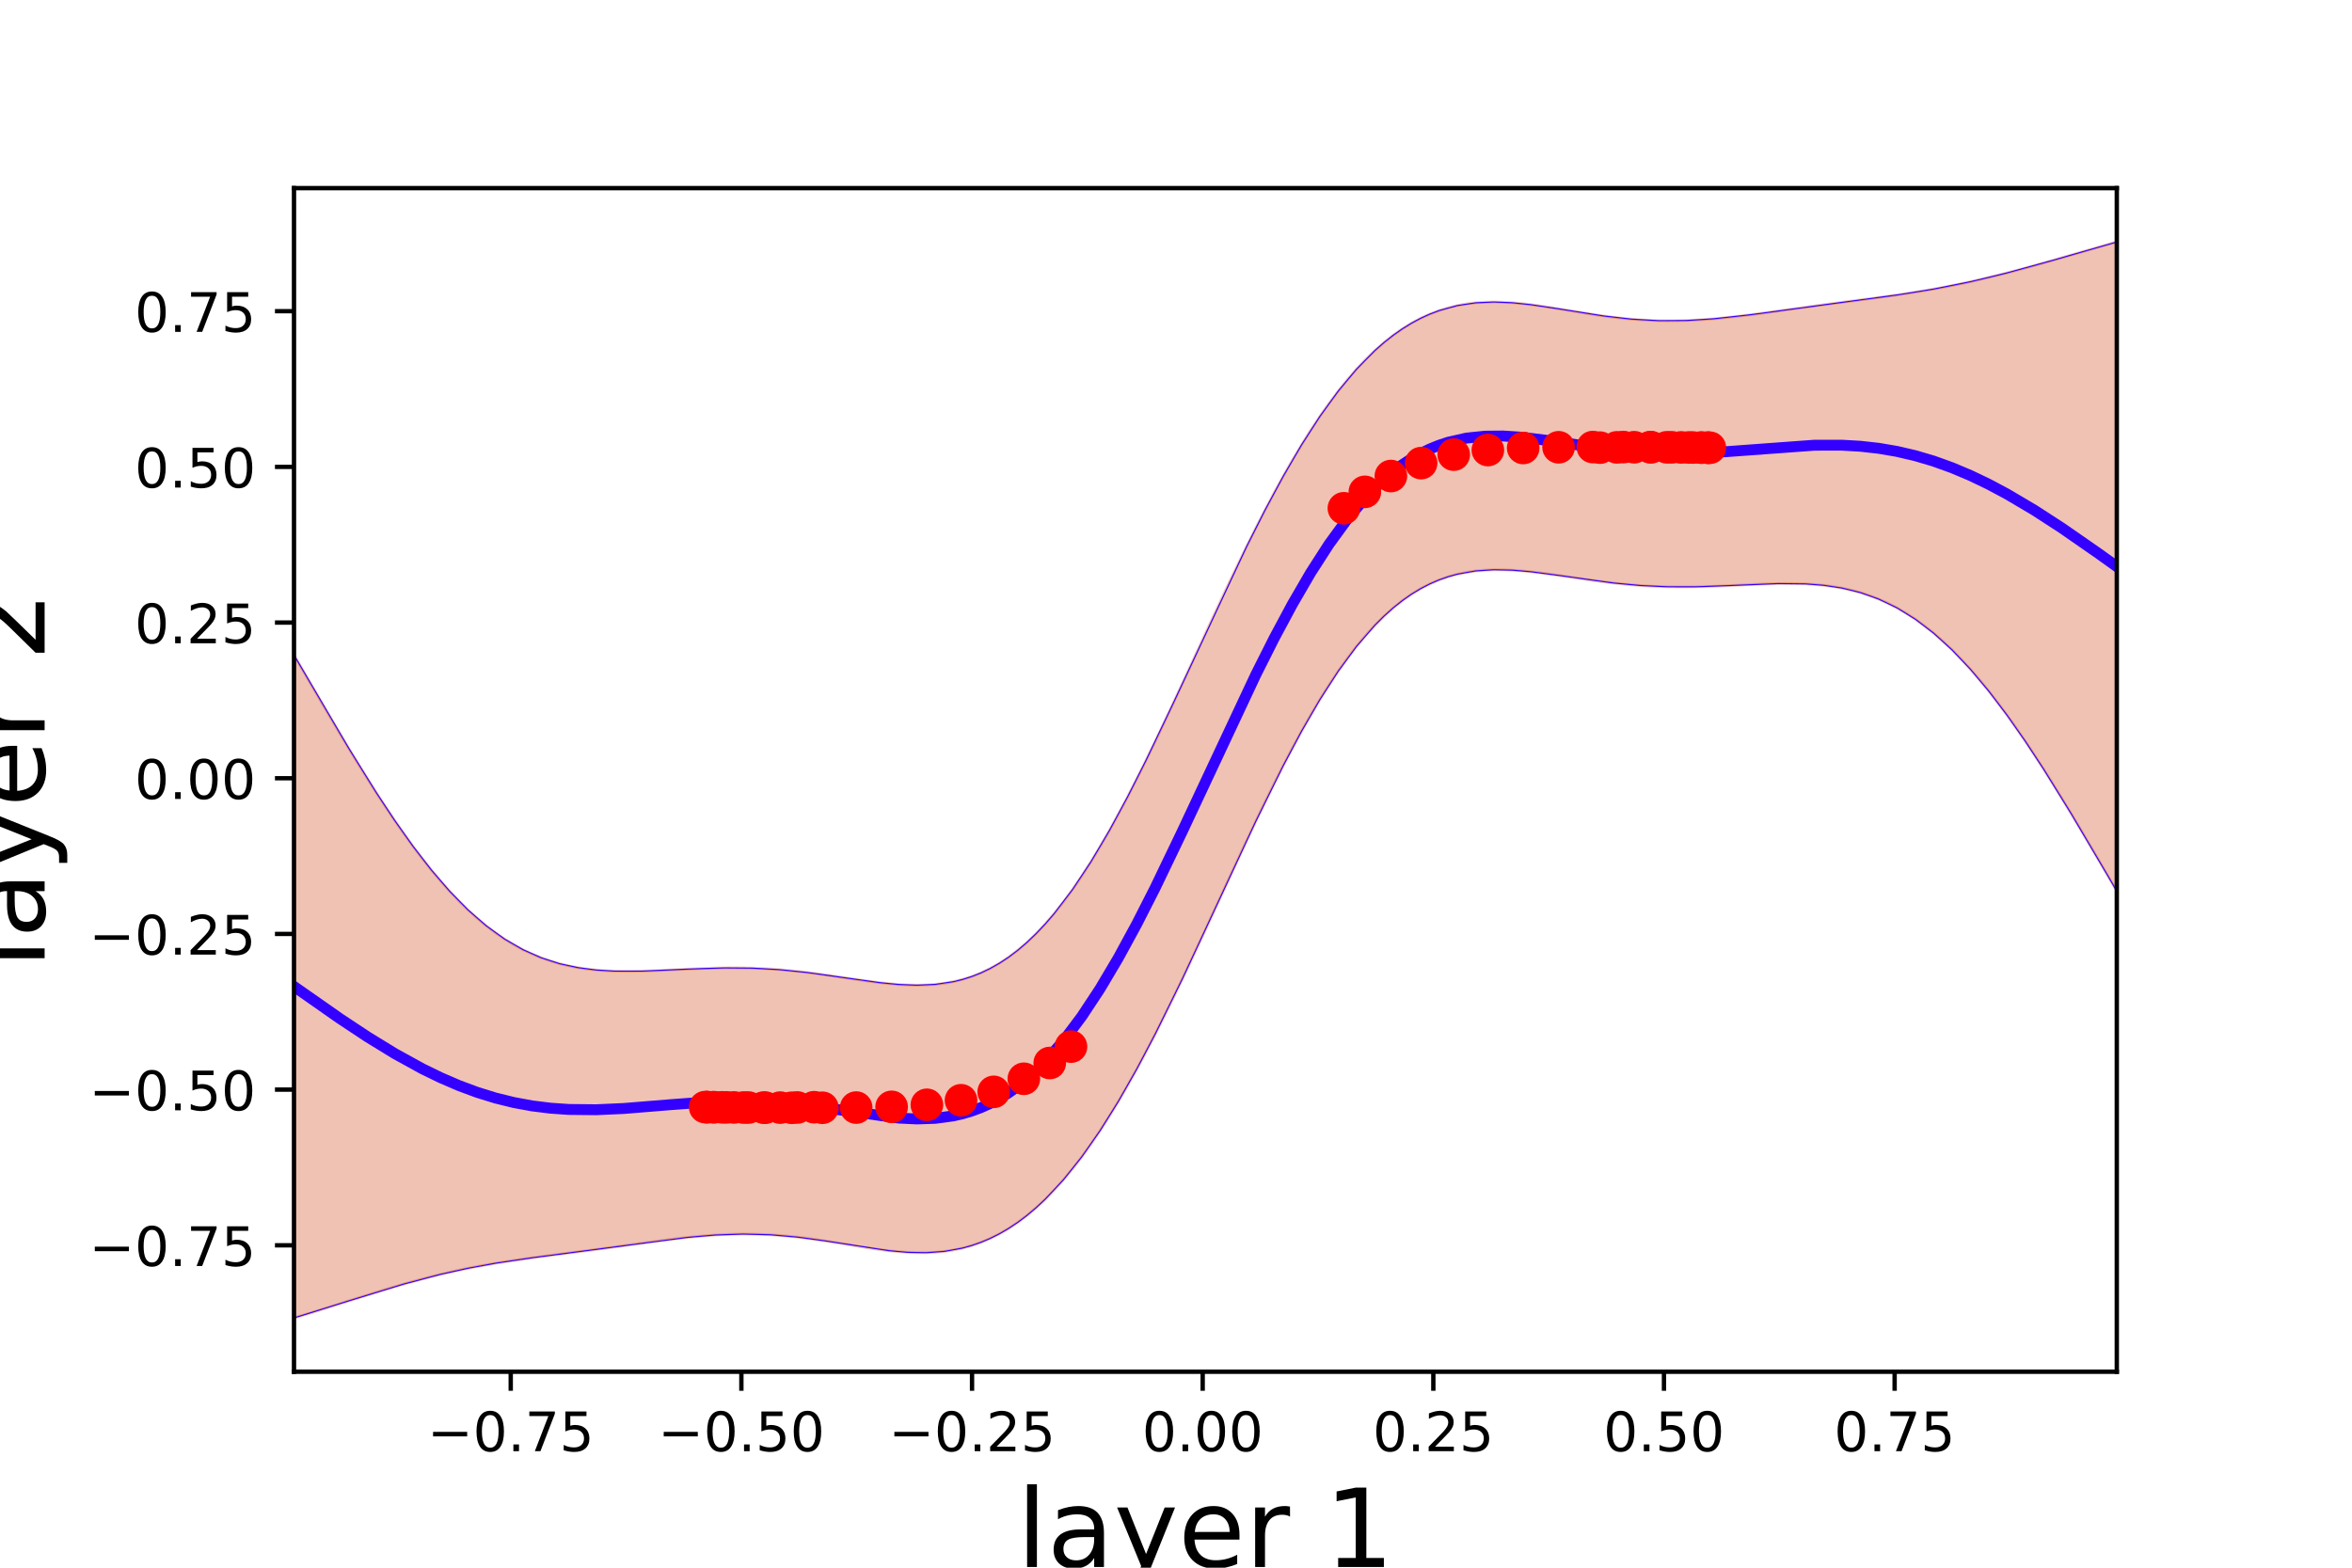 <?xml version="1.0" encoding="utf-8" standalone="no"?>
<!DOCTYPE svg PUBLIC "-//W3C//DTD SVG 1.1//EN"
  "http://www.w3.org/Graphics/SVG/1.1/DTD/svg11.dtd">
<!-- Created with matplotlib (http://matplotlib.org/) -->
<svg height="288pt" version="1.1" viewBox="0 0 432 288" width="432pt" xmlns="http://www.w3.org/2000/svg" xmlns:xlink="http://www.w3.org/1999/xlink">
 <defs>
  <style type="text/css">
*{stroke-linecap:butt;stroke-linejoin:round;}
  </style>
 </defs>
 <g id="figure_1">
  <g id="patch_1">
   <path d="M 0 288 
L 432 288 
L 432 0 
L 0 0 
z
" style="fill:none;"/>
  </g>
  <g id="axes_1">
   <g id="patch_2">
    <path d="M 54 252 
L 388.8 252 
L 388.8 34.56 
L 54 34.56 
z
" style="fill:none;"/>
   </g>
   <g id="patch_3">
    <path clip-path="url(#p39d5607d87)" d="M 54 120.332 
L 55.682 123.228 
L 57.365 126.122 
L 59.047 129.007 
L 60.73 131.875 
L 62.412 134.716 
L 64.094 137.522 
L 65.777 140.286 
L 67.459 142.997 
L 69.142 145.647 
L 70.824 148.229 
L 72.507 150.733 
L 74.189 153.153 
L 75.871 155.48 
L 77.554 157.707 
L 79.236 159.829 
L 80.919 161.84 
L 82.601 163.735 
L 84.283 165.51 
L 85.966 167.162 
L 87.648 168.689 
L 89.331 170.091 
L 91.013 171.367 
L 92.695 172.519 
L 94.378 173.55 
L 96.06 174.463 
L 97.743 175.263 
L 99.425 175.955 
L 101.108 176.544 
L 102.79 177.038 
L 104.472 177.443 
L 106.155 177.767 
L 107.837 178.018 
L 109.52 178.203 
L 111.202 178.329 
L 112.884 178.406 
L 114.567 178.439 
L 116.249 178.436 
L 117.932 178.404 
L 119.614 178.35 
L 121.296 178.281 
L 122.979 178.202 
L 124.661 178.119 
L 126.344 178.037 
L 128.026 177.962 
L 129.709 177.897 
L 131.391 177.847 
L 133.073 177.816 
L 134.756 177.805 
L 136.438 177.818 
L 138.121 177.857 
L 139.803 177.922 
L 141.485 178.015 
L 143.168 178.135 
L 144.85 178.282 
L 146.533 178.454 
L 148.215 178.649 
L 149.897 178.864 
L 151.58 179.096 
L 153.262 179.339 
L 154.945 179.59 
L 156.627 179.841 
L 158.31 180.087 
L 159.992 180.319 
L 161.674 180.531 
L 163.357 180.713 
L 165.039 180.856 
L 166.722 180.951 
L 168.404 180.987 
L 170.086 180.954 
L 171.769 180.842 
L 173.451 180.64 
L 175.134 180.337 
L 176.816 179.923 
L 178.498 179.388 
L 180.181 178.722 
L 181.863 177.917 
L 183.546 176.963 
L 185.228 175.855 
L 186.911 174.584 
L 188.593 173.148 
L 190.275 171.541 
L 191.958 169.762 
L 193.64 167.81 
L 195.323 165.686 
L 197.005 163.392 
L 198.687 160.933 
L 200.37 158.313 
L 202.052 155.541 
L 203.735 152.625 
L 205.417 149.574 
L 207.099 146.4 
L 208.782 143.116 
L 210.464 139.734 
L 212.147 136.269 
L 213.829 132.735 
L 215.512 129.148 
L 217.194 125.523 
L 218.876 121.877 
L 220.559 118.224 
L 222.241 114.581 
L 223.924 110.962 
L 225.606 107.382 
L 227.288 103.857 
L 228.971 100.398 
L 230.653 97.02 
L 232.336 93.734 
L 234.018 90.55 
L 235.701 87.479 
L 237.383 84.53 
L 239.065 81.711 
L 240.748 79.027 
L 242.43 76.486 
L 244.113 74.09 
L 245.795 71.845 
L 247.477 69.752 
L 249.16 67.812 
L 250.842 66.027 
L 252.525 64.395 
L 254.207 62.915 
L 255.889 61.586 
L 257.572 60.404 
L 259.254 59.365 
L 260.937 58.465 
L 262.619 57.698 
L 264.302 57.058 
L 265.984 56.538 
L 267.666 56.133 
L 269.349 55.833 
L 271.031 55.63 
L 272.714 55.516 
L 274.396 55.482 
L 276.078 55.519 
L 277.761 55.618 
L 279.443 55.769 
L 281.126 55.963 
L 282.808 56.191 
L 284.49 56.444 
L 286.173 56.714 
L 287.855 56.993 
L 289.538 57.272 
L 291.22 57.546 
L 292.903 57.807 
L 294.585 58.05 
L 296.267 58.27 
L 297.95 58.463 
L 299.632 58.626 
L 301.315 58.756 
L 302.997 58.852 
L 304.679 58.912 
L 306.362 58.936 
L 308.044 58.925 
L 309.727 58.881 
L 311.409 58.804 
L 313.091 58.698 
L 314.774 58.564 
L 316.456 58.406 
L 318.139 58.228 
L 319.821 58.032 
L 321.504 57.822 
L 323.186 57.602 
L 324.868 57.374 
L 326.551 57.141 
L 328.233 56.906 
L 329.916 56.672 
L 331.598 56.439 
L 333.28 56.209 
L 334.963 55.982 
L 336.645 55.759 
L 338.328 55.538 
L 340.01 55.318 
L 341.692 55.099 
L 343.375 54.878 
L 345.057 54.654 
L 346.74 54.423 
L 348.422 54.184 
L 350.105 53.935 
L 351.787 53.673 
L 353.469 53.396 
L 355.152 53.104 
L 356.834 52.795 
L 358.517 52.468 
L 360.199 52.123 
L 361.881 51.759 
L 363.564 51.379 
L 365.246 50.981 
L 366.929 50.567 
L 368.611 50.138 
L 370.293 49.696 
L 371.976 49.242 
L 373.658 48.777 
L 375.341 48.305 
L 377.023 47.825 
L 378.706 47.341 
L 380.388 46.854 
L 382.07 46.366 
L 383.753 45.879 
L 385.435 45.395 
L 387.118 44.916 
L 388.8 44.444 
L 388.8 163.726 
L 387.118 160.835 
L 385.435 157.951 
L 383.753 155.085 
L 382.07 152.243 
L 380.388 149.433 
L 378.706 146.664 
L 377.023 143.943 
L 375.341 141.28 
L 373.658 138.681 
L 371.976 136.155 
L 370.293 133.709 
L 368.611 131.351 
L 366.929 129.086 
L 365.246 126.922 
L 363.564 124.864 
L 361.881 122.918 
L 360.199 121.086 
L 358.517 119.374 
L 356.834 117.784 
L 355.152 116.317 
L 353.469 114.973 
L 351.787 113.753 
L 350.105 112.654 
L 348.422 111.675 
L 346.74 110.811 
L 345.057 110.058 
L 343.375 109.41 
L 341.692 108.862 
L 340.01 108.407 
L 338.328 108.038 
L 336.645 107.747 
L 334.963 107.527 
L 333.28 107.369 
L 331.598 107.267 
L 329.916 107.212 
L 328.233 107.197 
L 326.551 107.214 
L 324.868 107.257 
L 323.186 107.32 
L 321.504 107.394 
L 319.821 107.476 
L 318.139 107.558 
L 316.456 107.637 
L 314.774 107.707 
L 313.091 107.765 
L 311.409 107.806 
L 309.727 107.827 
L 308.044 107.826 
L 306.362 107.801 
L 304.679 107.75 
L 302.997 107.672 
L 301.315 107.567 
L 299.632 107.435 
L 297.95 107.277 
L 296.267 107.096 
L 294.585 106.893 
L 292.903 106.671 
L 291.22 106.435 
L 289.538 106.19 
L 287.855 105.94 
L 286.173 105.692 
L 284.49 105.453 
L 282.808 105.231 
L 281.126 105.033 
L 279.443 104.868 
L 277.761 104.747 
L 276.078 104.678 
L 274.396 104.672 
L 272.714 104.739 
L 271.031 104.89 
L 269.349 105.136 
L 267.666 105.487 
L 265.984 105.953 
L 264.302 106.545 
L 262.619 107.272 
L 260.937 108.141 
L 259.254 109.162 
L 257.572 110.34 
L 255.889 111.683 
L 254.207 113.193 
L 252.525 114.874 
L 250.842 116.727 
L 249.16 118.753 
L 247.477 120.95 
L 245.795 123.315 
L 244.113 125.843 
L 242.43 128.528 
L 240.748 131.362 
L 239.065 134.336 
L 237.383 137.439 
L 235.701 140.66 
L 234.018 143.986 
L 232.336 147.404 
L 230.653 150.898 
L 228.971 154.455 
L 227.288 158.058 
L 225.606 161.693 
L 223.924 165.342 
L 222.241 168.992 
L 220.559 172.625 
L 218.876 176.228 
L 217.194 179.785 
L 215.512 183.282 
L 213.829 186.707 
L 212.147 190.047 
L 210.464 193.29 
L 208.782 196.426 
L 207.099 199.445 
L 205.417 202.339 
L 203.735 205.101 
L 202.052 207.724 
L 200.37 210.204 
L 198.687 212.535 
L 197.005 214.716 
L 195.323 216.743 
L 193.64 218.616 
L 191.958 220.336 
L 190.275 221.901 
L 188.593 223.316 
L 186.911 224.581 
L 185.228 225.7 
L 183.546 226.678 
L 181.863 227.519 
L 180.181 228.229 
L 178.498 228.815 
L 176.816 229.283 
L 175.134 229.64 
L 173.451 229.896 
L 171.769 230.057 
L 170.086 230.134 
L 168.404 230.135 
L 166.722 230.069 
L 165.039 229.946 
L 163.357 229.774 
L 161.674 229.564 
L 159.992 229.325 
L 158.31 229.064 
L 156.627 228.791 
L 154.945 228.512 
L 153.262 228.237 
L 151.58 227.97 
L 149.897 227.718 
L 148.215 227.487 
L 146.533 227.28 
L 144.85 227.102 
L 143.168 226.955 
L 141.485 226.842 
L 139.803 226.764 
L 138.121 226.721 
L 136.438 226.713 
L 134.756 226.739 
L 133.073 226.799 
L 131.391 226.889 
L 129.709 227.008 
L 128.026 227.152 
L 126.344 227.319 
L 124.661 227.505 
L 122.979 227.708 
L 121.296 227.922 
L 119.614 228.146 
L 117.932 228.376 
L 116.249 228.609 
L 114.567 228.843 
L 112.884 229.076 
L 111.202 229.306 
L 109.52 229.533 
L 107.837 229.756 
L 106.155 229.976 
L 104.472 230.193 
L 102.79 230.409 
L 101.108 230.625 
L 99.425 230.844 
L 97.743 231.068 
L 96.06 231.3 
L 94.378 231.543 
L 92.695 231.798 
L 91.013 232.069 
L 89.331 232.358 
L 87.648 232.666 
L 85.966 232.994 
L 84.283 233.345 
L 82.601 233.717 
L 80.919 234.11 
L 79.236 234.526 
L 77.554 234.961 
L 75.871 235.416 
L 74.189 235.888 
L 72.507 236.376 
L 70.824 236.878 
L 69.142 237.391 
L 67.459 237.913 
L 65.777 238.441 
L 64.094 238.974 
L 62.412 239.508 
L 60.73 240.041 
L 59.047 240.571 
L 57.365 241.095 
L 55.682 241.611 
L 54 242.116 
z
" style="fill:#cc3300;opacity:0.3;stroke:#cc3300;stroke-linejoin:miter;stroke-width:0.5;"/>
   </g>
   <g id="matplotlib.axis_1">
    <g id="xtick_1">
     <g id="line2d_1">
      <defs>
       <path d="M 0 0 
L 0 3.5 
" id="mb8bea77b7e" style="stroke:#000000;stroke-width:0.8;"/>
      </defs>
      <g>
       <use style="stroke:#000000;stroke-width:0.8;" x="93.808" xlink:href="#mb8bea77b7e" y="252"/>
      </g>
     </g>
     <g id="text_1">
      <!-- −0.75 -->
      <defs>
       <path d="M 10.594 35.5 
L 73.188 35.5 
L 73.188 27.203 
L 10.594 27.203 
z
" id="DejaVuSans-2212"/>
       <path d="M 31.781 66.406 
Q 24.172 66.406 20.328 58.906 
Q 16.5 51.422 16.5 36.375 
Q 16.5 21.391 20.328 13.891 
Q 24.172 6.391 31.781 6.391 
Q 39.453 6.391 43.281 13.891 
Q 47.125 21.391 47.125 36.375 
Q 47.125 51.422 43.281 58.906 
Q 39.453 66.406 31.781 66.406 
z
M 31.781 74.219 
Q 44.047 74.219 50.516 64.516 
Q 56.984 54.828 56.984 36.375 
Q 56.984 17.969 50.516 8.266 
Q 44.047 -1.422 31.781 -1.422 
Q 19.531 -1.422 13.062 8.266 
Q 6.594 17.969 6.594 36.375 
Q 6.594 54.828 13.062 64.516 
Q 19.531 74.219 31.781 74.219 
z
" id="DejaVuSans-30"/>
       <path d="M 10.688 12.406 
L 21 12.406 
L 21 0 
L 10.688 0 
z
" id="DejaVuSans-2e"/>
       <path d="M 8.203 72.906 
L 55.078 72.906 
L 55.078 68.703 
L 28.609 0 
L 18.312 0 
L 43.219 64.594 
L 8.203 64.594 
z
" id="DejaVuSans-37"/>
       <path d="M 10.797 72.906 
L 49.516 72.906 
L 49.516 64.594 
L 19.828 64.594 
L 19.828 46.734 
Q 21.969 47.469 24.109 47.828 
Q 26.266 48.188 28.422 48.188 
Q 40.625 48.188 47.75 41.5 
Q 54.891 34.812 54.891 23.391 
Q 54.891 11.625 47.562 5.094 
Q 40.234 -1.422 26.906 -1.422 
Q 22.312 -1.422 17.547 -0.641 
Q 12.797 0.141 7.719 1.703 
L 7.719 11.625 
Q 12.109 9.234 16.797 8.062 
Q 21.484 6.891 26.703 6.891 
Q 35.156 6.891 40.078 11.328 
Q 45.016 15.766 45.016 23.391 
Q 45.016 31 40.078 35.438 
Q 35.156 39.891 26.703 39.891 
Q 22.75 39.891 18.812 39.016 
Q 14.891 38.141 10.797 36.281 
z
" id="DejaVuSans-35"/>
      </defs>
      <g transform="translate(78.485 266.598)scale(0.1 -0.1)">
       <use xlink:href="#DejaVuSans-2212"/>
       <use x="83.789" xlink:href="#DejaVuSans-30"/>
       <use x="147.412" xlink:href="#DejaVuSans-2e"/>
       <use x="179.199" xlink:href="#DejaVuSans-37"/>
       <use x="242.822" xlink:href="#DejaVuSans-35"/>
      </g>
     </g>
    </g>
    <g id="xtick_2">
     <g id="line2d_2">
      <g>
       <use style="stroke:#000000;stroke-width:0.8;" x="136.172" xlink:href="#mb8bea77b7e" y="252"/>
      </g>
     </g>
     <g id="text_2">
      <!-- −0.50 -->
      <g transform="translate(120.849 266.598)scale(0.1 -0.1)">
       <use xlink:href="#DejaVuSans-2212"/>
       <use x="83.789" xlink:href="#DejaVuSans-30"/>
       <use x="147.412" xlink:href="#DejaVuSans-2e"/>
       <use x="179.199" xlink:href="#DejaVuSans-35"/>
       <use x="242.822" xlink:href="#DejaVuSans-30"/>
      </g>
     </g>
    </g>
    <g id="xtick_3">
     <g id="line2d_3">
      <g>
       <use style="stroke:#000000;stroke-width:0.8;" x="178.536" xlink:href="#mb8bea77b7e" y="252"/>
      </g>
     </g>
     <g id="text_3">
      <!-- −0.25 -->
      <defs>
       <path d="M 19.188 8.297 
L 53.609 8.297 
L 53.609 0 
L 7.328 0 
L 7.328 8.297 
Q 12.938 14.109 22.625 23.891 
Q 32.328 33.688 34.812 36.531 
Q 39.547 41.844 41.422 45.531 
Q 43.312 49.219 43.312 52.781 
Q 43.312 58.594 39.234 62.25 
Q 35.156 65.922 28.609 65.922 
Q 23.969 65.922 18.812 64.312 
Q 13.672 62.703 7.812 59.422 
L 7.812 69.391 
Q 13.766 71.781 18.938 73 
Q 24.125 74.219 28.422 74.219 
Q 39.75 74.219 46.484 68.547 
Q 53.219 62.891 53.219 53.422 
Q 53.219 48.922 51.531 44.891 
Q 49.859 40.875 45.406 35.406 
Q 44.188 33.984 37.641 27.219 
Q 31.109 20.453 19.188 8.297 
z
" id="DejaVuSans-32"/>
      </defs>
      <g transform="translate(163.214 266.598)scale(0.1 -0.1)">
       <use xlink:href="#DejaVuSans-2212"/>
       <use x="83.789" xlink:href="#DejaVuSans-30"/>
       <use x="147.412" xlink:href="#DejaVuSans-2e"/>
       <use x="179.199" xlink:href="#DejaVuSans-32"/>
       <use x="242.822" xlink:href="#DejaVuSans-35"/>
      </g>
     </g>
    </g>
    <g id="xtick_4">
     <g id="line2d_4">
      <g>
       <use style="stroke:#000000;stroke-width:0.8;" x="220.901" xlink:href="#mb8bea77b7e" y="252"/>
      </g>
     </g>
     <g id="text_4">
      <!-- 0.00 -->
      <g transform="translate(209.768 266.598)scale(0.1 -0.1)">
       <use xlink:href="#DejaVuSans-30"/>
       <use x="63.623" xlink:href="#DejaVuSans-2e"/>
       <use x="95.41" xlink:href="#DejaVuSans-30"/>
       <use x="159.033" xlink:href="#DejaVuSans-30"/>
      </g>
     </g>
    </g>
    <g id="xtick_5">
     <g id="line2d_5">
      <g>
       <use style="stroke:#000000;stroke-width:0.8;" x="263.265" xlink:href="#mb8bea77b7e" y="252"/>
      </g>
     </g>
     <g id="text_5">
      <!-- 0.25 -->
      <g transform="translate(252.132 266.598)scale(0.1 -0.1)">
       <use xlink:href="#DejaVuSans-30"/>
       <use x="63.623" xlink:href="#DejaVuSans-2e"/>
       <use x="95.41" xlink:href="#DejaVuSans-32"/>
       <use x="159.033" xlink:href="#DejaVuSans-35"/>
      </g>
     </g>
    </g>
    <g id="xtick_6">
     <g id="line2d_6">
      <g>
       <use style="stroke:#000000;stroke-width:0.8;" x="305.629" xlink:href="#mb8bea77b7e" y="252"/>
      </g>
     </g>
     <g id="text_6">
      <!-- 0.50 -->
      <g transform="translate(294.496 266.598)scale(0.1 -0.1)">
       <use xlink:href="#DejaVuSans-30"/>
       <use x="63.623" xlink:href="#DejaVuSans-2e"/>
       <use x="95.41" xlink:href="#DejaVuSans-35"/>
       <use x="159.033" xlink:href="#DejaVuSans-30"/>
      </g>
     </g>
    </g>
    <g id="xtick_7">
     <g id="line2d_7">
      <g>
       <use style="stroke:#000000;stroke-width:0.8;" x="347.993" xlink:href="#mb8bea77b7e" y="252"/>
      </g>
     </g>
     <g id="text_7">
      <!-- 0.75 -->
      <g transform="translate(336.861 266.598)scale(0.1 -0.1)">
       <use xlink:href="#DejaVuSans-30"/>
       <use x="63.623" xlink:href="#DejaVuSans-2e"/>
       <use x="95.41" xlink:href="#DejaVuSans-37"/>
       <use x="159.033" xlink:href="#DejaVuSans-35"/>
      </g>
     </g>
    </g>
    <g id="text_8">
     <!-- layer 1 -->
     <defs>
      <path d="M 9.422 75.984 
L 18.406 75.984 
L 18.406 0 
L 9.422 0 
z
" id="DejaVuSans-6c"/>
      <path d="M 34.281 27.484 
Q 23.391 27.484 19.188 25 
Q 14.984 22.516 14.984 16.5 
Q 14.984 11.719 18.141 8.906 
Q 21.297 6.109 26.703 6.109 
Q 34.188 6.109 38.703 11.406 
Q 43.219 16.703 43.219 25.484 
L 43.219 27.484 
z
M 52.203 31.203 
L 52.203 0 
L 43.219 0 
L 43.219 8.297 
Q 40.141 3.328 35.547 0.953 
Q 30.953 -1.422 24.312 -1.422 
Q 15.922 -1.422 10.953 3.297 
Q 6 8.016 6 15.922 
Q 6 25.141 12.172 29.828 
Q 18.359 34.516 30.609 34.516 
L 43.219 34.516 
L 43.219 35.406 
Q 43.219 41.609 39.141 45 
Q 35.062 48.391 27.688 48.391 
Q 23 48.391 18.547 47.266 
Q 14.109 46.141 10.016 43.891 
L 10.016 52.203 
Q 14.938 54.109 19.578 55.047 
Q 24.219 56 28.609 56 
Q 40.484 56 46.344 49.844 
Q 52.203 43.703 52.203 31.203 
z
" id="DejaVuSans-61"/>
      <path d="M 32.172 -5.078 
Q 28.375 -14.844 24.75 -17.812 
Q 21.141 -20.797 15.094 -20.797 
L 7.906 -20.797 
L 7.906 -13.281 
L 13.188 -13.281 
Q 16.891 -13.281 18.938 -11.516 
Q 21 -9.766 23.484 -3.219 
L 25.094 0.875 
L 2.984 54.688 
L 12.5 54.688 
L 29.594 11.922 
L 46.688 54.688 
L 56.203 54.688 
z
" id="DejaVuSans-79"/>
      <path d="M 56.203 29.594 
L 56.203 25.203 
L 14.891 25.203 
Q 15.484 15.922 20.484 11.062 
Q 25.484 6.203 34.422 6.203 
Q 39.594 6.203 44.453 7.469 
Q 49.312 8.734 54.109 11.281 
L 54.109 2.781 
Q 49.266 0.734 44.188 -0.344 
Q 39.109 -1.422 33.891 -1.422 
Q 20.797 -1.422 13.156 6.188 
Q 5.516 13.812 5.516 26.812 
Q 5.516 40.234 12.766 48.109 
Q 20.016 56 32.328 56 
Q 43.359 56 49.781 48.891 
Q 56.203 41.797 56.203 29.594 
z
M 47.219 32.234 
Q 47.125 39.594 43.094 43.984 
Q 39.062 48.391 32.422 48.391 
Q 24.906 48.391 20.391 44.141 
Q 15.875 39.891 15.188 32.172 
z
" id="DejaVuSans-65"/>
      <path d="M 41.109 46.297 
Q 39.594 47.172 37.812 47.578 
Q 36.031 48 33.891 48 
Q 26.266 48 22.188 43.047 
Q 18.109 38.094 18.109 28.812 
L 18.109 0 
L 9.078 0 
L 9.078 54.688 
L 18.109 54.688 
L 18.109 46.188 
Q 20.953 51.172 25.484 53.578 
Q 30.031 56 36.531 56 
Q 37.453 56 38.578 55.875 
Q 39.703 55.766 41.062 55.516 
z
" id="DejaVuSans-72"/>
      <path id="DejaVuSans-20"/>
      <path d="M 12.406 8.297 
L 28.516 8.297 
L 28.516 63.922 
L 10.984 60.406 
L 10.984 69.391 
L 28.422 72.906 
L 38.281 72.906 
L 38.281 8.297 
L 54.391 8.297 
L 54.391 0 
L 12.406 0 
z
" id="DejaVuSans-31"/>
     </defs>
     <g transform="translate(186.77 287.875)scale(0.2 -0.2)">
      <use xlink:href="#DejaVuSans-6c"/>
      <use x="27.783" xlink:href="#DejaVuSans-61"/>
      <use x="89.062" xlink:href="#DejaVuSans-79"/>
      <use x="148.242" xlink:href="#DejaVuSans-65"/>
      <use x="209.766" xlink:href="#DejaVuSans-72"/>
      <use x="250.879" xlink:href="#DejaVuSans-20"/>
      <use x="282.666" xlink:href="#DejaVuSans-31"/>
     </g>
    </g>
   </g>
   <g id="matplotlib.axis_2">
    <g id="ytick_1">
     <g id="line2d_8">
      <defs>
       <path d="M 0 0 
L -3.5 0 
" id="mb8ab148941" style="stroke:#000000;stroke-width:0.8;"/>
      </defs>
      <g>
       <use style="stroke:#000000;stroke-width:0.8;" x="54" xlink:href="#mb8ab148941" y="228.775"/>
      </g>
     </g>
     <g id="text_9">
      <!-- −0.75 -->
      <g transform="translate(16.355 232.574)scale(0.1 -0.1)">
       <use xlink:href="#DejaVuSans-2212"/>
       <use x="83.789" xlink:href="#DejaVuSans-30"/>
       <use x="147.412" xlink:href="#DejaVuSans-2e"/>
       <use x="179.199" xlink:href="#DejaVuSans-37"/>
       <use x="242.822" xlink:href="#DejaVuSans-35"/>
      </g>
     </g>
    </g>
    <g id="ytick_2">
     <g id="line2d_9">
      <g>
       <use style="stroke:#000000;stroke-width:0.8;" x="54" xlink:href="#mb8ab148941" y="200.174"/>
      </g>
     </g>
     <g id="text_10">
      <!-- −0.50 -->
      <g transform="translate(16.355 203.973)scale(0.1 -0.1)">
       <use xlink:href="#DejaVuSans-2212"/>
       <use x="83.789" xlink:href="#DejaVuSans-30"/>
       <use x="147.412" xlink:href="#DejaVuSans-2e"/>
       <use x="179.199" xlink:href="#DejaVuSans-35"/>
       <use x="242.822" xlink:href="#DejaVuSans-30"/>
      </g>
     </g>
    </g>
    <g id="ytick_3">
     <g id="line2d_10">
      <g>
       <use style="stroke:#000000;stroke-width:0.8;" x="54" xlink:href="#mb8ab148941" y="171.573"/>
      </g>
     </g>
     <g id="text_11">
      <!-- −0.25 -->
      <g transform="translate(16.355 175.372)scale(0.1 -0.1)">
       <use xlink:href="#DejaVuSans-2212"/>
       <use x="83.789" xlink:href="#DejaVuSans-30"/>
       <use x="147.412" xlink:href="#DejaVuSans-2e"/>
       <use x="179.199" xlink:href="#DejaVuSans-32"/>
       <use x="242.822" xlink:href="#DejaVuSans-35"/>
      </g>
     </g>
    </g>
    <g id="ytick_4">
     <g id="line2d_11">
      <g>
       <use style="stroke:#000000;stroke-width:0.8;" x="54" xlink:href="#mb8ab148941" y="142.972"/>
      </g>
     </g>
     <g id="text_12">
      <!-- 0.00 -->
      <g transform="translate(24.734 146.771)scale(0.1 -0.1)">
       <use xlink:href="#DejaVuSans-30"/>
       <use x="63.623" xlink:href="#DejaVuSans-2e"/>
       <use x="95.41" xlink:href="#DejaVuSans-30"/>
       <use x="159.033" xlink:href="#DejaVuSans-30"/>
      </g>
     </g>
    </g>
    <g id="ytick_5">
     <g id="line2d_12">
      <g>
       <use style="stroke:#000000;stroke-width:0.8;" x="54" xlink:href="#mb8ab148941" y="114.371"/>
      </g>
     </g>
     <g id="text_13">
      <!-- 0.25 -->
      <g transform="translate(24.734 118.17)scale(0.1 -0.1)">
       <use xlink:href="#DejaVuSans-30"/>
       <use x="63.623" xlink:href="#DejaVuSans-2e"/>
       <use x="95.41" xlink:href="#DejaVuSans-32"/>
       <use x="159.033" xlink:href="#DejaVuSans-35"/>
      </g>
     </g>
    </g>
    <g id="ytick_6">
     <g id="line2d_13">
      <g>
       <use style="stroke:#000000;stroke-width:0.8;" x="54" xlink:href="#mb8ab148941" y="85.77"/>
      </g>
     </g>
     <g id="text_14">
      <!-- 0.50 -->
      <g transform="translate(24.734 89.569)scale(0.1 -0.1)">
       <use xlink:href="#DejaVuSans-30"/>
       <use x="63.623" xlink:href="#DejaVuSans-2e"/>
       <use x="95.41" xlink:href="#DejaVuSans-35"/>
       <use x="159.033" xlink:href="#DejaVuSans-30"/>
      </g>
     </g>
    </g>
    <g id="ytick_7">
     <g id="line2d_14">
      <g>
       <use style="stroke:#000000;stroke-width:0.8;" x="54" xlink:href="#mb8ab148941" y="57.169"/>
      </g>
     </g>
     <g id="text_15">
      <!-- 0.75 -->
      <g transform="translate(24.734 60.968)scale(0.1 -0.1)">
       <use xlink:href="#DejaVuSans-30"/>
       <use x="63.623" xlink:href="#DejaVuSans-2e"/>
       <use x="95.41" xlink:href="#DejaVuSans-37"/>
       <use x="159.033" xlink:href="#DejaVuSans-35"/>
      </g>
     </g>
    </g>
    <g id="text_16">
     <!-- layer 2 -->
     <g transform="translate(8.195 177.91)rotate(-90)scale(0.2 -0.2)">
      <use xlink:href="#DejaVuSans-6c"/>
      <use x="27.783" xlink:href="#DejaVuSans-61"/>
      <use x="89.062" xlink:href="#DejaVuSans-79"/>
      <use x="148.242" xlink:href="#DejaVuSans-65"/>
      <use x="209.766" xlink:href="#DejaVuSans-72"/>
      <use x="250.879" xlink:href="#DejaVuSans-20"/>
      <use x="282.666" xlink:href="#DejaVuSans-32"/>
     </g>
    </g>
   </g>
   <g id="line2d_15">
    <path clip-path="url(#p39d5607d87)" d="M 54 181.224 
L 62.412 187.112 
L 67.459 190.455 
L 72.507 193.555 
L 77.554 196.334 
L 80.919 197.975 
L 84.283 199.427 
L 87.648 200.677 
L 91.013 201.718 
L 94.378 202.546 
L 97.743 203.166 
L 101.108 203.584 
L 104.472 203.818 
L 109.52 203.868 
L 114.567 203.641 
L 122.979 202.955 
L 129.709 202.453 
L 134.756 202.272 
L 139.803 202.343 
L 144.85 202.692 
L 149.897 203.291 
L 165.039 205.401 
L 168.404 205.561 
L 171.769 205.45 
L 175.134 204.989 
L 176.816 204.603 
L 178.498 204.102 
L 180.181 203.476 
L 181.863 202.718 
L 183.546 201.821 
L 185.228 200.777 
L 186.911 199.582 
L 188.593 198.232 
L 190.275 196.721 
L 191.958 195.049 
L 195.323 191.215 
L 198.687 186.734 
L 202.052 181.633 
L 205.417 175.957 
L 208.782 169.771 
L 212.147 163.158 
L 217.194 152.654 
L 230.653 123.959 
L 234.018 117.268 
L 237.383 110.985 
L 240.748 105.195 
L 244.113 99.967 
L 247.477 95.351 
L 250.842 91.377 
L 252.525 89.634 
L 254.207 88.054 
L 255.889 86.634 
L 257.572 85.372 
L 259.254 84.263 
L 260.937 83.303 
L 262.619 82.485 
L 264.302 81.801 
L 265.984 81.246 
L 269.349 80.484 
L 272.714 80.128 
L 276.078 80.099 
L 279.443 80.319 
L 284.49 80.949 
L 296.267 82.683 
L 301.315 83.161 
L 306.362 83.369 
L 311.409 83.305 
L 316.456 83.022 
L 333.28 81.789 
L 338.328 81.788 
L 341.692 81.981 
L 345.057 82.356 
L 348.422 82.929 
L 351.787 83.713 
L 355.152 84.71 
L 358.517 85.921 
L 361.881 87.338 
L 365.246 88.951 
L 368.611 90.744 
L 373.658 93.729 
L 378.706 97.002 
L 385.435 101.673 
L 388.8 104.085 
L 388.8 104.085 
" style="fill:none;stroke:#3300ff;stroke-linecap:square;stroke-width:2;"/>
   </g>
   <g id="line2d_16">
    <path clip-path="url(#p39d5607d87)" d="M 54 120.332 
L 64.094 137.522 
L 69.142 145.647 
L 72.507 150.733 
L 75.871 155.48 
L 79.236 159.829 
L 82.601 163.735 
L 85.966 167.162 
L 89.331 170.091 
L 92.695 172.519 
L 96.06 174.463 
L 99.425 175.955 
L 102.79 177.038 
L 106.155 177.767 
L 109.52 178.203 
L 112.884 178.406 
L 117.932 178.404 
L 126.344 178.037 
L 133.073 177.816 
L 138.121 177.857 
L 143.168 178.135 
L 148.215 178.649 
L 154.945 179.59 
L 161.674 180.531 
L 165.039 180.856 
L 168.404 180.987 
L 171.769 180.842 
L 175.134 180.337 
L 176.816 179.923 
L 178.498 179.388 
L 180.181 178.722 
L 181.863 177.917 
L 183.546 176.963 
L 185.228 175.855 
L 186.911 174.584 
L 188.593 173.148 
L 190.275 171.541 
L 191.958 169.762 
L 193.64 167.81 
L 197.005 163.392 
L 200.37 158.313 
L 203.735 152.625 
L 207.099 146.4 
L 210.464 139.734 
L 215.512 129.148 
L 228.971 100.398 
L 232.336 93.734 
L 235.701 87.479 
L 239.065 81.711 
L 242.43 76.486 
L 245.795 71.845 
L 249.16 67.812 
L 252.525 64.395 
L 254.207 62.915 
L 255.889 61.586 
L 257.572 60.404 
L 259.254 59.365 
L 260.937 58.465 
L 262.619 57.698 
L 264.302 57.058 
L 267.666 56.133 
L 271.031 55.63 
L 274.396 55.482 
L 277.761 55.618 
L 281.126 55.963 
L 286.173 56.714 
L 294.585 58.05 
L 299.632 58.626 
L 304.679 58.912 
L 309.727 58.881 
L 314.774 58.564 
L 321.504 57.822 
L 348.422 54.184 
L 355.152 53.104 
L 361.881 51.759 
L 368.611 50.138 
L 377.023 47.825 
L 388.8 44.444 
L 388.8 44.444 
" style="fill:none;stroke:#3300ff;stroke-linecap:square;stroke-width:0.2;"/>
   </g>
   <g id="line2d_17">
    <path clip-path="url(#p39d5607d87)" d="M 54 242.116 
L 64.094 238.974 
L 74.189 235.888 
L 80.919 234.11 
L 85.966 232.994 
L 91.013 232.069 
L 97.743 231.068 
L 126.344 227.319 
L 131.391 226.889 
L 136.438 226.713 
L 141.485 226.842 
L 146.533 227.28 
L 151.58 227.97 
L 163.357 229.774 
L 166.722 230.069 
L 170.086 230.134 
L 173.451 229.896 
L 176.816 229.283 
L 178.498 228.815 
L 180.181 228.229 
L 181.863 227.519 
L 183.546 226.678 
L 185.228 225.7 
L 186.911 224.581 
L 188.593 223.316 
L 190.275 221.901 
L 191.958 220.336 
L 195.323 216.743 
L 198.687 212.535 
L 202.052 207.724 
L 205.417 202.339 
L 208.782 196.426 
L 212.147 190.047 
L 217.194 179.785 
L 223.924 165.342 
L 230.653 150.898 
L 235.701 140.66 
L 239.065 134.336 
L 242.43 128.528 
L 245.795 123.315 
L 249.16 118.753 
L 252.525 114.874 
L 254.207 113.193 
L 255.889 111.683 
L 257.572 110.34 
L 259.254 109.162 
L 260.937 108.141 
L 262.619 107.272 
L 264.302 106.545 
L 265.984 105.953 
L 267.666 105.487 
L 271.031 104.89 
L 274.396 104.672 
L 277.761 104.747 
L 281.126 105.033 
L 286.173 105.692 
L 296.267 107.096 
L 301.315 107.567 
L 306.362 107.801 
L 311.409 107.806 
L 318.139 107.558 
L 326.551 107.214 
L 331.598 107.267 
L 334.963 107.527 
L 338.328 108.038 
L 341.692 108.862 
L 345.057 110.058 
L 348.422 111.675 
L 351.787 113.753 
L 355.152 116.317 
L 358.517 119.374 
L 361.881 122.918 
L 365.246 126.922 
L 368.611 131.351 
L 371.976 136.155 
L 375.341 141.28 
L 380.388 149.433 
L 387.118 160.835 
L 388.8 163.726 
L 388.8 163.726 
" style="fill:none;stroke:#3300ff;stroke-linecap:square;stroke-width:0.2;"/>
   </g>
   <g id="line2d_18">
    <defs>
     <path d="M 0 2.5 
C 0.663 2.5 1.299 2.237 1.768 1.768 
C 2.237 1.299 2.5 0.663 2.5 0 
C 2.5 -0.663 2.237 -1.299 1.768 -1.768 
C 1.299 -2.237 0.663 -2.5 0 -2.5 
C -0.663 -2.5 -1.299 -2.237 -1.768 -1.768 
C -2.237 -1.299 -2.5 -0.663 -2.5 0 
C -2.5 0.663 -2.237 1.299 -1.768 1.768 
C -1.299 2.237 -0.663 2.5 0 2.5 
z
" id="mcd11fa8c13" style="stroke:#ff0000;"/>
    </defs>
    <g clip-path="url(#p39d5607d87)">
     <use style="fill:#ff0000;stroke:#ff0000;" x="149.526" xlink:href="#mcd11fa8c13" y="203.405"/>
     <use style="fill:#ff0000;stroke:#ff0000;" x="146.445" xlink:href="#mcd11fa8c13" y="203.457"/>
     <use style="fill:#ff0000;stroke:#ff0000;" x="143.289" xlink:href="#mcd11fa8c13" y="203.479"/>
     <use style="fill:#ff0000;stroke:#ff0000;" x="140.251" xlink:href="#mcd11fa8c13" y="203.48"/>
     <use style="fill:#ff0000;stroke:#ff0000;" x="137.458" xlink:href="#mcd11fa8c13" y="203.468"/>
     <use style="fill:#ff0000;stroke:#ff0000;" x="134.813" xlink:href="#mcd11fa8c13" y="203.447"/>
     <use style="fill:#ff0000;stroke:#ff0000;" x="132.623" xlink:href="#mcd11fa8c13" y="203.425"/>
     <use style="fill:#ff0000;stroke:#ff0000;" x="130.944" xlink:href="#mcd11fa8c13" y="203.404"/>
     <use style="fill:#ff0000;stroke:#ff0000;" x="129.882" xlink:href="#mcd11fa8c13" y="203.39"/>
     <use style="fill:#ff0000;stroke:#ff0000;" x="129.524" xlink:href="#mcd11fa8c13" y="203.385"/>
     <use style="fill:#ff0000;stroke:#ff0000;" x="129.946" xlink:href="#mcd11fa8c13" y="203.391"/>
     <use style="fill:#ff0000;stroke:#ff0000;" x="131.24" xlink:href="#mcd11fa8c13" y="203.408"/>
     <use style="fill:#ff0000;stroke:#ff0000;" x="133.446" xlink:href="#mcd11fa8c13" y="203.435"/>
     <use style="fill:#ff0000;stroke:#ff0000;" x="136.557" xlink:href="#mcd11fa8c13" y="203.466"/>
     <use style="fill:#ff0000;stroke:#ff0000;" x="140.577" xlink:href="#mcd11fa8c13" y="203.493"/>
     <use style="fill:#ff0000;stroke:#ff0000;" x="145.405" xlink:href="#mcd11fa8c13" y="203.509"/>
     <use style="fill:#ff0000;stroke:#ff0000;" x="151.055" xlink:href="#mcd11fa8c13" y="203.507"/>
     <use style="fill:#ff0000;stroke:#ff0000;" x="157.257" xlink:href="#mcd11fa8c13" y="203.472"/>
     <use style="fill:#ff0000;stroke:#ff0000;" x="163.766" xlink:href="#mcd11fa8c13" y="203.338"/>
     <use style="fill:#ff0000;stroke:#ff0000;" x="170.244" xlink:href="#mcd11fa8c13" y="202.962"/>
     <use style="fill:#ff0000;stroke:#ff0000;" x="176.514" xlink:href="#mcd11fa8c13" y="202.128"/>
     <use style="fill:#ff0000;stroke:#ff0000;" x="182.519" xlink:href="#mcd11fa8c13" y="200.584"/>
     <use style="fill:#ff0000;stroke:#ff0000;" x="188.053" xlink:href="#mcd11fa8c13" y="198.181"/>
     <use style="fill:#ff0000;stroke:#ff0000;" x="192.811" xlink:href="#mcd11fa8c13" y="195.282"/>
     <use style="fill:#ff0000;stroke:#ff0000;" x="196.709" xlink:href="#mcd11fa8c13" y="192.274"/>
     <use style="fill:#ff0000;stroke:#ff0000;" x="246.835" xlink:href="#mcd11fa8c13" y="93.375"/>
     <use style="fill:#ff0000;stroke:#ff0000;" x="250.691" xlink:href="#mcd11fa8c13" y="90.357"/>
     <use style="fill:#ff0000;stroke:#ff0000;" x="255.469" xlink:href="#mcd11fa8c13" y="87.451"/>
     <use style="fill:#ff0000;stroke:#ff0000;" x="261.016" xlink:href="#mcd11fa8c13" y="85.079"/>
     <use style="fill:#ff0000;stroke:#ff0000;" x="267.011" xlink:href="#mcd11fa8c13" y="83.52"/>
     <use style="fill:#ff0000;stroke:#ff0000;" x="273.281" xlink:href="#mcd11fa8c13" y="82.68"/>
     <use style="fill:#ff0000;stroke:#ff0000;" x="279.766" xlink:href="#mcd11fa8c13" y="82.301"/>
     <use style="fill:#ff0000;stroke:#ff0000;" x="286.269" xlink:href="#mcd11fa8c13" y="82.168"/>
     <use style="fill:#ff0000;stroke:#ff0000;" x="292.562" xlink:href="#mcd11fa8c13" y="82.127"/>
     <use style="fill:#ff0000;stroke:#ff0000;" x="298.179" xlink:href="#mcd11fa8c13" y="82.129"/>
     <use style="fill:#ff0000;stroke:#ff0000;" x="303.08" xlink:href="#mcd11fa8c13" y="82.146"/>
     <use style="fill:#ff0000;stroke:#ff0000;" x="307.071" xlink:href="#mcd11fa8c13" y="82.174"/>
     <use style="fill:#ff0000;stroke:#ff0000;" x="310.158" xlink:href="#mcd11fa8c13" y="82.204"/>
     <use style="fill:#ff0000;stroke:#ff0000;" x="312.347" xlink:href="#mcd11fa8c13" y="82.231"/>
     <use style="fill:#ff0000;stroke:#ff0000;" x="313.625" xlink:href="#mcd11fa8c13" y="82.248"/>
     <use style="fill:#ff0000;stroke:#ff0000;" x="314.05" xlink:href="#mcd11fa8c13" y="82.254"/>
     <use style="fill:#ff0000;stroke:#ff0000;" x="313.695" xlink:href="#mcd11fa8c13" y="82.249"/>
     <use style="fill:#ff0000;stroke:#ff0000;" x="312.638" xlink:href="#mcd11fa8c13" y="82.235"/>
     <use style="fill:#ff0000;stroke:#ff0000;" x="310.964" xlink:href="#mcd11fa8c13" y="82.214"/>
     <use style="fill:#ff0000;stroke:#ff0000;" x="308.774" xlink:href="#mcd11fa8c13" y="82.192"/>
     <use style="fill:#ff0000;stroke:#ff0000;" x="306.157" xlink:href="#mcd11fa8c13" y="82.171"/>
     <use style="fill:#ff0000;stroke:#ff0000;" x="303.284" xlink:href="#mcd11fa8c13" y="82.158"/>
     <use style="fill:#ff0000;stroke:#ff0000;" x="300.151" xlink:href="#mcd11fa8c13" y="82.159"/>
     <use style="fill:#ff0000;stroke:#ff0000;" x="296.977" xlink:href="#mcd11fa8c13" y="82.182"/>
     <use style="fill:#ff0000;stroke:#ff0000;" x="293.875" xlink:href="#mcd11fa8c13" y="82.234"/>
    </g>
   </g>
   <g id="patch_4">
    <path d="M 54 252 
L 54 34.56 
" style="fill:none;stroke:#000000;stroke-linecap:square;stroke-linejoin:miter;stroke-width:0.8;"/>
   </g>
   <g id="patch_5">
    <path d="M 388.8 252 
L 388.8 34.56 
" style="fill:none;stroke:#000000;stroke-linecap:square;stroke-linejoin:miter;stroke-width:0.8;"/>
   </g>
   <g id="patch_6">
    <path d="M 54 252 
L 388.8 252 
" style="fill:none;stroke:#000000;stroke-linecap:square;stroke-linejoin:miter;stroke-width:0.8;"/>
   </g>
   <g id="patch_7">
    <path d="M 54 34.56 
L 388.8 34.56 
" style="fill:none;stroke:#000000;stroke-linecap:square;stroke-linejoin:miter;stroke-width:0.8;"/>
   </g>
  </g>
 </g>
 <defs>
  <clipPath id="p39d5607d87">
   <rect height="217.44" width="334.8" x="54" y="34.56"/>
  </clipPath>
 </defs>
</svg>
